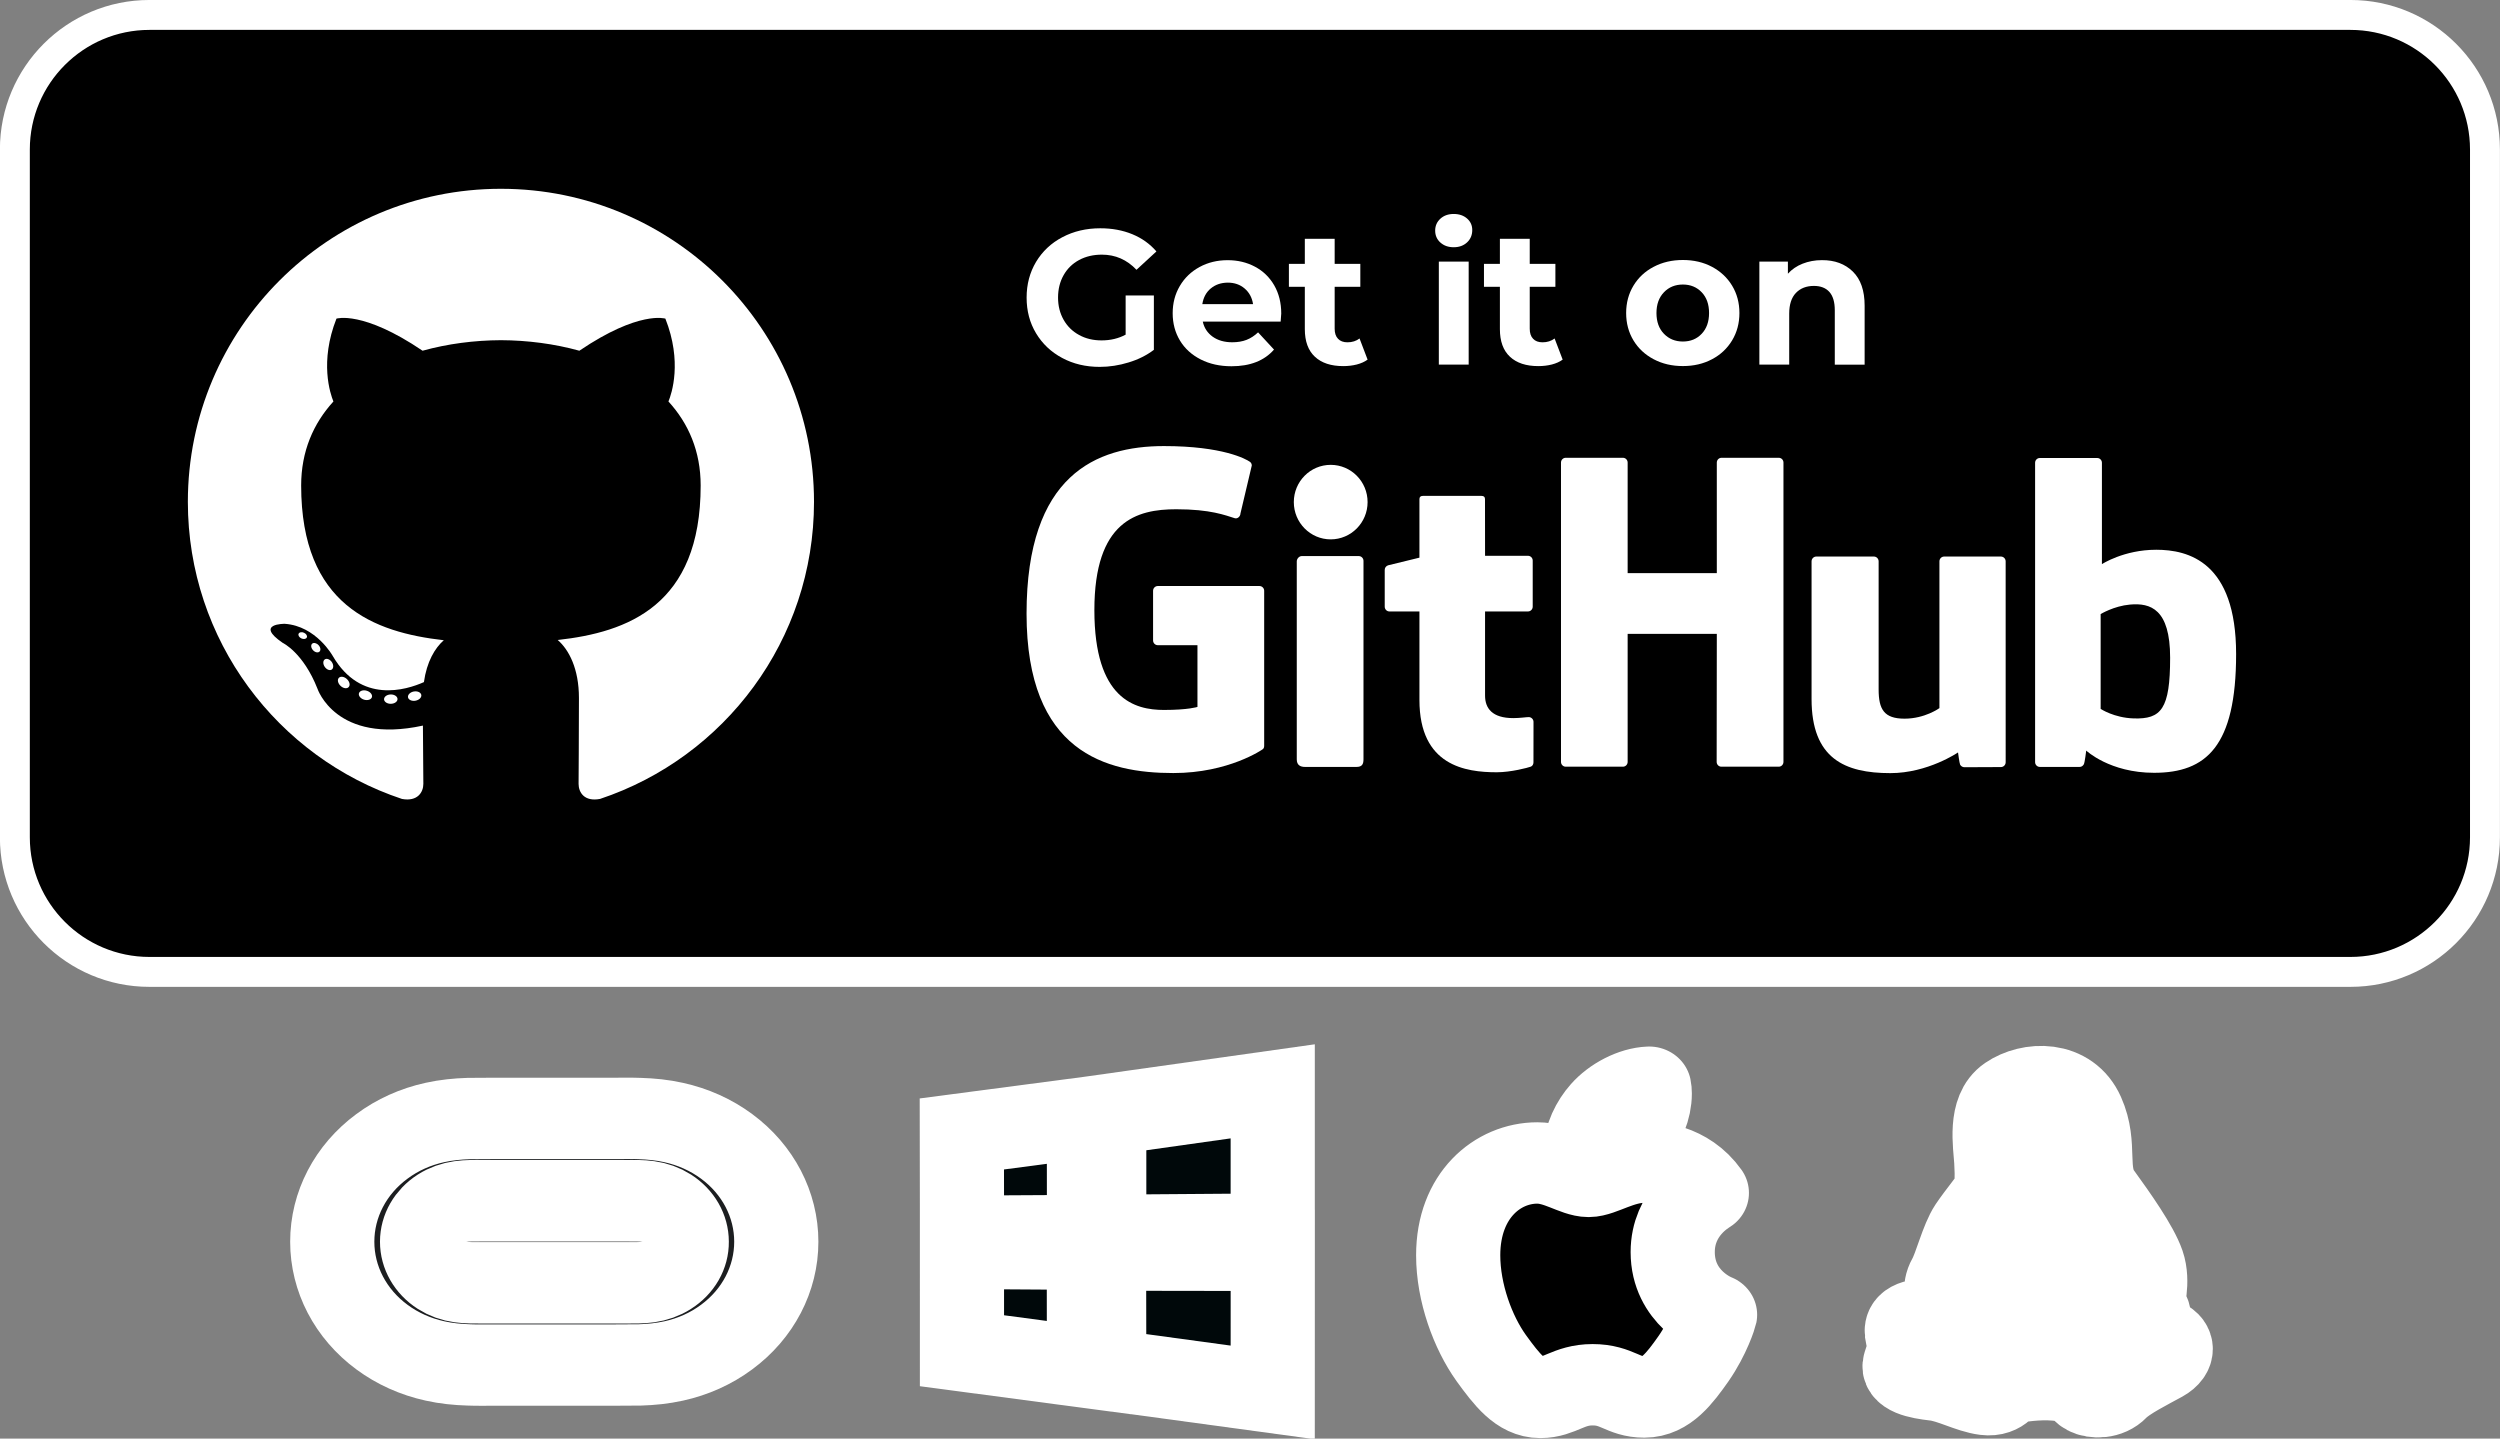 <svg width="202.66" height="116.62" version="1.1" viewBox="0 0 53.622 30.856" xmlns="http://www.w3.org/2000/svg" xmlns:xlink="http://www.w3.org/1999/xlink">
 <rect x="0" y="0" width="53.622" height="30.856" fill="#808080" stroke="none"/>
 <defs>
  <clipPath id="clipPath5505">
   <path d="m-177.28 424.99h576v-576h-576z"/>
  </clipPath>
  <clipPath id="clipPath5535">
   <path d="m-333.26 388.25h576v-576h-576z"/>
  </clipPath>
  <clipPath id="clipPath5487">
   <path d="m-209.44 399.95h576v-576h-576z"/>
  </clipPath>
  <clipPath id="clipPath5517">
   <path d="m-208.22 458.61h576v-576h-576z"/>
  </clipPath>
  <clipPath id="clipPath5541">
   <path d="m-398.03 416.16h576v-576h-576z"/>
  </clipPath>
  <clipPath id="clipPath5547">
   <path d="m-437.58 464.41h576v-576h-576z"/>
  </clipPath>
  <clipPath id="clipPath5481">
   <path d="m-257.2 416.02h576v-576h-576z"/>
  </clipPath>
  <clipPath id="clipPath4285-3">
   <path d="m-350.61 334.43h530.97v-551.99h-530.97z"/>
  </clipPath>
  <clipPath id="clipPath3995-7">
   <path d="m-313.09 421.13h530.97v-551.99h-530.97z"/>
  </clipPath>
  <clipPath id="clipPath3862-3">
   <path d="m-315.54 423.86h530.97v-551.99h-530.97z"/>
  </clipPath>
  <clipPath id="clipPath4007-6">
   <path d="m-317.92 427.34h530.97v-551.99h-530.97z"/>
  </clipPath>
  <clipPath id="clipPath4219-9">
   <path d="m-321.18 430.7h530.97v-551.99h-530.97z"/>
  </clipPath>
  <clipPath id="clipPath4105-2">
   <path d="m-325.68 432.65h530.97v-551.99h-530.97z"/>
  </clipPath>
  <clipPath id="clipPath3905-0">
   <path d="m-330.62 433.01h530.97v-551.99h-530.97z"/>
  </clipPath>
  <clipPath id="clipPath3983-3">
   <path d="m-335.22 432.23h530.97v-551.99h-530.97z"/>
  </clipPath>
 </defs>
 <g transform="matrix(.8 0 0 .8 -74.902 .001)">
  <path d="m97.402 0.53c-1.79 0-3.245 1.475-3.245 3.288v18.906c0 1.813 1.456 3.288 3.245 3.288h59.713c1.79 0 3.245-1.475 3.245-3.288v-18.906c0-1.813-1.456-3.288-3.245-3.288z" stroke-linecap="round" stroke-linejoin="round" stroke-width="5.375"/>
  <g transform="translate(9.454,-126.67)" fill="#fff" stroke-width="1.562">
   <path transform="matrix(.139 0 0 -.139 97.604 131.73)" d="m0 0c-33.347 0-60.388-27.035-60.388-60.388 0-26.68 17.303-49.316 41.297-57.301 3.018-0.559 4.126 1.31 4.126 2.905 0 1.439-0.056 6.197-0.082 11.243-16.8-3.653-20.345 7.125-20.345 7.125-2.747 6.979-6.705 8.836-6.705 8.836-5.479 3.748 0.413 3.671 0.413 3.671 6.064-0.426 9.257-6.224 9.257-6.224 5.386-9.231 14.127-6.562 17.573-5.019 0.543 3.902 2.107 6.567 3.834 8.075-13.413 1.526-27.513 6.705-27.513 29.844 0 6.592 2.359 11.979 6.222 16.208-0.627 1.522-2.694 7.664 0.586 15.982 0 0 5.071 1.622 16.61-6.191 4.817 1.338 9.983 2.009 15.115 2.033 5.132-0.024 10.302-0.695 15.128-2.033 11.526 7.813 16.59 6.191 16.59 6.191 3.287-8.318 1.22-14.46 0.593-15.982 3.872-4.229 6.214-9.616 6.214-16.208 0-23.195-14.127-28.301-27.574-29.796 2.166-1.874 4.096-5.549 4.096-11.183 0-8.08-0.069-14.583-0.069-16.572 0-1.608 1.086-3.491 4.147-2.898 23.982 7.994 41.263 30.622 41.263 57.294 0 33.353-27.037 60.388-60.388 60.388" clip-path="url(#clipPath4285-3)" fill-rule="evenodd" stroke-width="1.562"/>
   <g stroke-width="1.25">
    <path transform="matrix(.139 0 0 -.139 92.399 143.76)" d="m0 0c-0.133-0.301-0.605-0.391-1.035-0.184-0.439 0.197-0.684 0.606-0.542 0.907 0.13 0.308 0.602 0.394 1.04 0.188 0.438-0.197 0.688-0.61 0.537-0.911" clip-path="url(#clipPath3995-7)"/>
    <path transform="matrix(.139 0 0 -.139 92.738 144.14)" d="m0 0c-0.288-0.267-0.852-0.143-1.233 0.279-0.396 0.421-0.469 0.985-0.177 1.255 0.297 0.267 0.843 0.142 1.238-0.279 0.396-0.426 0.473-0.985 0.172-1.255" clip-path="url(#clipPath3862-3)"/>
    <path transform="matrix(.139 0 0 -.139 93.068 144.62)" d="m0 0c-0.37-0.258-0.976-0.017-1.35 0.52-0.37 0.538-0.37 1.182 9e-3 1.44 0.374 0.258 0.971 0.025 1.35-0.507 0.369-0.546 0.369-1.19-9e-3 -1.453" clip-path="url(#clipPath4007-6)"/>
    <path transform="matrix(.139 0 0 -.139 93.521 145.09)" d="m0 0c-0.331-0.365-1.036-0.267-1.552 0.231-0.528 0.487-0.675 1.178-0.344 1.543 0.336 0.366 1.045 0.263 1.565-0.231 0.524-0.486 0.683-1.182 0.331-1.543" clip-path="url(#clipPath4219-9)"/>
    <path transform="matrix(.139 0 0 -.139 94.145 145.36)" d="m0 0c-0.147-0.473-0.825-0.687-1.509-0.486-0.683 0.207-1.13 0.76-0.992 1.238 0.142 0.477 0.824 0.7 1.513 0.485 0.682-0.206 1.13-0.756 0.988-1.237" clip-path="url(#clipPath4105-2)"/>
    <path transform="matrix(.139 0 0 -.139 94.831 145.41)" d="m0 0c0.017-0.498-0.563-0.911-1.281-0.92-0.722-0.017-1.307 0.387-1.315 0.877 0 0.503 0.568 0.911 1.289 0.924 0.718 0.014 1.307-0.387 1.307-0.881" clip-path="url(#clipPath3905-0)"/>
    <path transform="matrix(.139 0 0 -.139 95.469 145.3)" d="m0 0c0.086-0.485-0.413-0.984-1.126-1.117-0.701-0.129-1.35 0.172-1.439 0.653-0.087 0.498 0.42 0.997 1.121 1.126 0.714 0.124 1.353-0.168 1.444-0.662" clip-path="url(#clipPath3983-3)"/>
   </g>
   <path class="st28" d="m147.19 127.47c1.769 0 3.207 1.438 3.207 3.207v18.441c0 1.769-1.438 3.207-3.207 3.207h-59.01c-1.769 0-3.207-1.438-3.207-3.207v-18.441c0-1.769 1.438-3.207 3.207-3.207h59.01m0-0.802h-59.01c-2.215 0-4.009 1.794-4.009 4.009v18.441c0 2.215 1.794 4.009 4.009 4.009h59.01c2.215 0 4.009-1.794 4.009-4.009v-18.441c0-2.215-1.794-4.009-4.009-4.009z" stroke-width=".331"/>
   <g stroke-width="1.25">
    <path transform="matrix(.09 0 0 -.09 117.94 142.38)" d="m0 0h-30.267c-0.781 0-1.415-0.634-1.415-1.415v-14.798c0-0.781 0.634-1.417 1.415-1.417h11.807v-18.385s-2.651-0.904-9.981-0.904c-8.647 0-20.727 3.16-20.727 29.724 0 26.569 12.579 30.064 24.388 30.064 10.222 0 14.626-1.799 17.428-2.667 0.881-0.269 1.695 0.608 1.695 1.389l3.377 14.298c0 0.366-0.124 0.805-0.54 1.104-1.138 0.813-8.081 4.697-25.621 4.697-20.205 0-40.932-8.596-40.932-49.921 0-41.327 23.73-47.485 43.727-47.485 16.557 0 26.601 7.075 26.601 7.075 0.414 0.229 0.459 0.808 0.459 1.073v46.153c0 0.781-0.633 1.415-1.414 1.415" clip-path="url(#clipPath5505)"/>
    <path transform="matrix(.09 0 0 -.09 131.99 139.07)" d="m0 0c0 0.788-0.624 1.423-1.405 1.423h-17.042c-0.779 0-1.411-0.635-1.411-1.423 0-3e-3 4e-3 -32.934 4e-3 -32.934h-26.564v32.934c0 0.788-0.627 1.423-1.407 1.423h-17.041c-0.775 0-1.407-0.635-1.407-1.423v-89.177c0-0.787 0.632-1.427 1.407-1.427h17.041c0.78 0 1.407 0.64 1.407 1.427v38.145h26.564s-0.046-38.142-0.046-38.145c0-0.787 0.631-1.427 1.412-1.427h17.082c0.78 0 1.404 0.64 1.406 1.427z" clip-path="url(#clipPath5535)"/>
    <path transform="matrix(.09 0 0 -.09 120.84 140.13)" d="m0 0c0 6.136-4.92 11.095-10.99 11.095-6.064 0-10.987-4.959-10.987-11.095 0-6.131 4.923-11.104 10.987-11.104 6.07 0 10.99 4.973 10.99 11.104" clip-path="url(#clipPath5487)"/>
    <path transform="matrix(.09 0 0 -.09 120.73 145.41)" d="m0 0v41.164c0 0.782-0.63 1.421-1.41 1.421h-16.988c-0.78 0-1.477-0.804-1.477-1.585v-58.977c0-1.733 1.08-2.249 2.478-2.249h15.306c1.679 0 2.091 0.826 2.091 2.277z" clip-path="url(#clipPath5517)"/>
    <path transform="matrix(.09 0 0 -.09 137.82 141.59)" d="m0 0h-16.911c-0.776 0-1.407-0.64-1.407-1.427v-43.725s-4.297-3.144-10.395-3.144-7.716 2.767-7.716 8.737v38.132c0 0.787-0.63 1.427-1.406 1.427h-17.164c-0.774 0-1.409-0.64-1.409-1.427v-41.018c0-17.736 9.884-22.075 23.481-22.075 11.156 0 20.15 6.164 20.15 6.164s0.427-3.248 0.622-3.633c0.193-0.384 0.698-0.773 1.244-0.773l10.919 0.049c0.774 0 1.409 0.64 1.409 1.424l-6e-3 59.862c0 0.787-0.632 1.427-1.411 1.427" clip-path="url(#clipPath5541)"/>
    <path transform="matrix(.09 0 0 -.09 141.38 145.93)" d="m0 0c-5.866 0.179-9.845 2.841-9.845 2.841v28.24s3.925 2.406 8.741 2.836c6.09 0.546 11.958-1.294 11.958-15.821 0-15.32-2.648-18.343-10.854-18.096m6.67 50.245c-9.605 0-16.138-4.285-16.138-4.285v30.196c0 0.788-0.63 1.423-1.406 1.423h-17.091c-0.777 0-1.408-0.635-1.408-1.423v-89.177c0-0.787 0.631-1.426 1.41-1.426h11.858c0.534 0 0.938 0.275 1.237 0.757 0.295 0.479 0.72 4.112 0.72 4.112s6.988-6.623 20.217-6.623c15.532 0 24.439 7.878 24.439 35.366s-14.226 31.08-23.838 31.08" clip-path="url(#clipPath5547)"/>
    <path transform="matrix(.09 0 0 -.09 125.14 141.57)" d="m0 0h-12.784s-0.019 16.885-0.019 16.889c0 0.639-0.329 0.959-1.069 0.959h-17.42c-0.677 0-1.041-0.298-1.041-0.95v-17.452s-8.73-2.107-9.32-2.277c-0.588-0.171-1.021-0.713-1.021-1.359v-10.967c0-0.789 0.63-1.426 1.409-1.426h8.932v-26.384c0-19.596 13.746-21.521 23.021-21.521 4.239 0 9.309 1.361 10.146 1.67 0.506 0.186 0.801 0.711 0.801 1.279l0.014 12.064c0 0.787-0.665 1.424-1.413 1.424-0.745 0-2.651-0.303-4.613-0.303-6.279 0-8.407 2.919-8.407 6.699 0 3.776-1e-3 25.072-1e-3 25.072h12.785c0.779 0 1.411 0.637 1.411 1.426v13.736c0 0.787-0.632 1.421-1.411 1.421" clip-path="url(#clipPath5481)"/>
   </g>
   <g stroke-width=".331">
    <path class="st28" d="m114.35 134.59h0.76v1.458c-0.196 0.148-0.42 0.26-0.678 0.338-0.257 0.079-0.515 0.119-0.775 0.119-0.374 0-0.709-0.08-1.005-0.239-0.298-0.159-0.531-0.38-0.701-0.662-0.17-0.282-0.253-0.601-0.253-0.957 0-0.356 0.085-0.675 0.253-0.957 0.17-0.282 0.404-0.504 0.706-0.662 0.301-0.159 0.64-0.239 1.017-0.239 0.314 0 0.601 0.053 0.858 0.159 0.257 0.106 0.473 0.26 0.646 0.462l-0.534 0.492c-0.257-0.271-0.566-0.406-0.928-0.406-0.229 0-0.433 0.048-0.611 0.144-0.178 0.096-0.316 0.231-0.415 0.406-0.099 0.175-0.149 0.375-0.149 0.601 0 0.223 0.05 0.42 0.149 0.595 0.099 0.175 0.237 0.311 0.414 0.407 0.176 0.098 0.377 0.146 0.603 0.146 0.239 0 0.455-0.051 0.646-0.154v-1.05z"/>
    <path class="st28" d="m118.51 135.29h-2.089c0.037 0.172 0.127 0.306 0.266 0.406 0.14 0.099 0.314 0.149 0.524 0.149 0.144 0 0.271-0.021 0.382-0.064 0.111-0.043 0.215-0.111 0.311-0.202l0.427 0.462c-0.26 0.298-0.64 0.447-1.14 0.447-0.311 0-0.587-0.061-0.826-0.183-0.239-0.122-0.425-0.29-0.555-0.505-0.13-0.215-0.196-0.46-0.196-0.734 0-0.271 0.064-0.515 0.192-0.731 0.128-0.218 0.305-0.386 0.529-0.508 0.224-0.122 0.475-0.183 0.752-0.183 0.271 0 0.515 0.058 0.734 0.175 0.22 0.117 0.391 0.284 0.516 0.5 0.125 0.218 0.188 0.47 0.188 0.757-2e-3 0.01-6e-3 0.082-0.016 0.215zm-1.875-0.888c-0.123 0.103-0.199 0.244-0.226 0.42h1.36c-0.027-0.175-0.103-0.314-0.226-0.419s-0.274-0.157-0.452-0.157c-0.18 2e-3 -0.332 0.053-0.455 0.156z"/>
    <path class="st28" d="m120.84 136.31c-0.079 0.058-0.175 0.101-0.29 0.131-0.115 0.029-0.236 0.043-0.362 0.043-0.329 0-0.582-0.083-0.762-0.252-0.18-0.168-0.269-0.414-0.269-0.739v-1.135h-0.427v-0.616h0.427v-0.672h0.8v0.672h0.688v0.616h-0.688v1.124c0 0.117 0.03 0.207 0.09 0.269 0.059 0.064 0.144 0.095 0.253 0.095 0.127 0 0.234-0.034 0.324-0.103z"/>
    <path class="st28" d="m122.79 133.17c-0.093-0.085-0.138-0.192-0.138-0.319s0.046-0.233 0.138-0.318c0.093-0.085 0.212-0.128 0.359-0.128 0.148 0 0.266 0.042 0.359 0.123 0.093 0.082 0.138 0.184 0.138 0.308 0 0.133-0.046 0.244-0.138 0.33-0.093 0.087-0.212 0.131-0.359 0.131-0.148 0-0.266-0.043-0.359-0.128zm-0.04 0.513h0.8v2.761h-0.8z"/>
    <path class="st28" d="m126.07 136.31c-0.079 0.058-0.175 0.101-0.29 0.131-0.115 0.029-0.236 0.043-0.362 0.043-0.329 0-0.582-0.083-0.762-0.252-0.18-0.168-0.269-0.414-0.269-0.739v-1.135h-0.427v-0.616h0.427v-0.672h0.8v0.672h0.688v0.616h-0.688v1.124c0 0.117 0.03 0.207 0.09 0.269 0.059 0.064 0.144 0.095 0.253 0.095 0.127 0 0.234-0.034 0.324-0.103z"/>
    <path class="st28" d="m128.51 136.3c-0.231-0.122-0.412-0.29-0.542-0.505-0.13-0.215-0.196-0.46-0.196-0.734 0-0.274 0.066-0.518 0.196-0.734 0.13-0.215 0.311-0.385 0.542-0.505 0.231-0.122 0.492-0.183 0.783-0.183 0.29 0 0.552 0.061 0.781 0.183 0.229 0.122 0.409 0.29 0.539 0.505 0.13 0.215 0.196 0.46 0.196 0.734 0 0.274-0.066 0.518-0.196 0.734-0.13 0.215-0.309 0.385-0.539 0.505-0.229 0.122-0.489 0.183-0.781 0.183-0.292 0-0.552-0.061-0.783-0.183zm1.288-0.683c0.131-0.138 0.197-0.324 0.197-0.556 0-0.233-0.066-0.419-0.197-0.556-0.131-0.138-0.3-0.208-0.505-0.208-0.205 0-0.375 0.069-0.508 0.208-0.133 0.138-0.2 0.324-0.2 0.556 0 0.233 0.067 0.419 0.2 0.556 0.133 0.138 0.303 0.208 0.508 0.208 0.205 0 0.374-0.069 0.505-0.208z"/>
    <path class="st28" d="m133.85 133.95c0.21 0.205 0.316 0.51 0.316 0.914v1.581h-0.8v-1.458c0-0.22-0.048-0.382-0.144-0.491-0.096-0.107-0.234-0.162-0.415-0.162-0.202 0-0.362 0.062-0.483 0.188-0.12 0.125-0.18 0.311-0.18 0.556v1.366h-0.8v-2.761h0.765v0.324c0.106-0.117 0.237-0.207 0.394-0.269 0.157-0.062 0.33-0.095 0.518-0.095 0.343-2e-3 0.619 0.101 0.829 0.306z"/>
   </g>
  </g>
 </g>
 <g transform="matrix(.834 0 0 .806 -79.191 -.342)" stroke-width="1.22">
  <g stroke="#fff" stroke-width="2.165">
   <path class="st0" d="m113.64 30.93c-0.4-0.306-0.864-0.521-1.365-0.635-0.285-0.066-0.575-0.096-0.869-0.105-0.216-9e-3 -0.437-4e-3 -0.653-4e-3h-3.094c-0.216 0-0.437 0-0.653 4e-3 -0.294 9e-3 -0.579 0.039-0.869 0.105-0.501 0.114-0.961 0.328-1.361 0.635-0.809 0.617-1.278 1.549-1.278 2.538 0 0.989 0.469 1.921 1.278 2.538 0.4 0.306 0.864 0.521 1.365 0.635 0.285 0.066 0.575 0.096 0.869 0.105 0.216 9e-3 0.437 4e-3 0.653 4e-3h3.094c0.216 0 0.437 0 0.653-4e-3 0.294-9e-3 0.579-0.039 0.869-0.105 0.501-0.114 0.961-0.328 1.361-0.635 0.809-0.617 1.278-1.549 1.278-2.538 0-0.989-0.469-1.921-1.278-2.538zm-1.512 3.422c-0.152 0.101-0.322 0.162-0.501 0.188-0.179 0.026-0.363 0.022-0.542 0.022h-3.747c-0.184 0-0.363 4e-3 -0.542-0.022-0.184-0.026-0.349-0.087-0.501-0.188-0.303-0.201-0.487-0.53-0.487-0.884 0-0.354 0.184-0.683 0.487-0.884 0.152-0.101 0.322-0.162 0.501-0.188 0.179-0.026 0.363-0.022 0.542-0.022h3.747c0.184 0 0.363-4e-3 0.542 0.022 0.184 0.026 0.349 0.087 0.501 0.188 0.303 0.201 0.487 0.53 0.487 0.884 4e-3 0.354-0.179 0.683-0.487 0.884z" fill="#1c1e20" stroke-linejoin="round" style="paint-order:markers stroke fill"/>
   <path d="m119.69 30.6 3.268-0.445 2e-3 3.148-3.266 0.019zm3.266 3.067 3e-3 3.151-3.266-0.449-1.8e-4 -2.724zm0.396-3.569 4.333-0.632v3.798l-4.333 0.034zm4.334 3.599-9.7e-4 3.781-4.333-0.611-5e-3 -3.177z" fill="#00080a" style="paint-order:markers stroke fill"/>
   <path d="m138.85 32.17c-0.047 0.037-0.878 0.514-0.878 1.573 0 1.225 1.057 1.659 1.089 1.669-5e-3 0.026-0.168 0.594-0.557 1.172-0.347 0.509-0.71 1.016-1.262 1.016-0.552 0-0.694-0.326-1.331-0.326-0.621 0-0.841 0.337-1.346 0.337-0.505 0-0.857-0.471-1.262-1.049-0.469-0.679-0.848-1.733-0.848-2.734 0-1.605 1.026-2.456 2.035-2.456 0.536 0 0.983 0.358 1.32 0.358 0.321 0 0.82-0.38 1.431-0.38 0.231 0 1.062 0.021 1.609 0.819zm-1.899-1.498c0.252-0.305 0.431-0.727 0.431-1.15 0-0.059-5e-3 -0.118-0.015-0.166-0.411 0.016-0.899 0.278-1.194 0.626-0.231 0.268-0.447 0.69-0.447 1.119 0 0.064 0.011 0.129 0.015 0.149 0.026 5e-3 0.068 0.011 0.11 0.011 0.368 0 0.832-0.251 1.099-0.589z" stroke-linecap="round" stroke-linejoin="round" style="paint-order:markers stroke fill"/>
  </g>
  <path d="m146.51 30.37-0.183 1.913-0.806 1.416-0.377 1.388-0.946 0.649-0.097 0.447 0.025 0.812 1.925 0.566 0.49-0.428 1.906-0.038 0.356 0.557 1.792-1.285-0.813-1.273-2.08-4.725z" fill="#fff" stroke-width="1.503" style="paint-order:markers stroke fill"/>
  <path d="m144.72 37.15c0.424 0.052 0.9 0.334 1.299 0.384 0.401 0.052 0.525-0.28 0.525-0.28s0.451-0.104 0.925-0.115c0.475-0.014 0.924 0.101 0.924 0.101s0.087 0.205 0.25 0.294c0.163 0.091 0.513 0.104 0.737-0.139 0.225-0.245 0.825-0.553 1.161-0.745 0.339-0.193 0.277-0.487 0.064-0.577-0.213-0.089-0.387-0.23-0.374-0.501 0.012-0.268-0.188-0.447-0.188-0.447s0.175-0.59 0.012-1.08c-0.163-0.487-0.699-1.27-1.111-1.859-0.412-0.59-0.062-1.272-0.438-2.143-0.375-0.872-1.349-0.821-1.874-0.449-0.525 0.372-0.364 1.294-0.339 1.732 0.025 0.435 0.012 0.747-0.037 0.859-0.049 0.114-0.387 0.527-0.612 0.872-0.224 0.348-0.387 1.065-0.551 1.362-0.161 0.294-0.049 0.563-0.049 0.563s-0.112 0.04-0.201 0.233c-0.087 0.191-0.261 0.282-0.575 0.344-0.311 0.066-0.311 0.272-0.236 0.503 0.075 0.23 0 0.36-0.087 0.654-0.087 0.294 0.349 0.384 0.774 0.435zm4.407-1.343c0.223 0.1 0.543-0.039 0.64-0.139 0.097-0.1 0.166-0.248 0.166-0.248s0.097 0.05 0.087 0.208c-0.01 0.16 0.067 0.389 0.213 0.468 0.146 0.079 0.369 0.189 0.253 0.299-0.118 0.11-0.768 0.379-0.962 0.589-0.193 0.208-0.446 0.379-0.6 0.329-0.156-0.05-0.292-0.268-0.225-0.588 0.069-0.319 0.127-0.668 0.118-0.868-0.01-0.2-0.049-0.468 0-0.508 0.049-0.039 0.126-0.02 0.126-0.02s-0.039 0.379 0.184 0.478zm-1.445-5.392c0.215 0 0.387 0.219 0.387 0.487 0 0.191-0.087 0.356-0.215 0.435-0.032-0.014-0.066-0.029-0.103-0.045 0.077-0.039 0.131-0.139 0.131-0.255 0-0.151-0.09-0.275-0.204-0.275-0.111 0-0.203 0.124-0.203 0.275 0 0.055 0.013 0.11 0.035 0.153-0.067-0.028-0.127-0.052-0.176-0.07-0.025-0.066-0.04-0.14-0.04-0.219 2e-5 -0.269 0.172-0.487 0.387-0.487zm-0.531 0.84c0.106 0.019 0.396 0.148 0.503 0.188 0.107 0.038 0.226 0.108 0.215 0.179-0.013 0.073-0.069 0.073-0.215 0.164-0.144 0.089-0.459 0.289-0.56 0.303-0.1 0.014-0.157-0.044-0.265-0.115-0.107-0.072-0.308-0.241-0.258-0.33 0 0 0.157-0.124 0.226-0.187 0.069-0.066 0.246-0.22 0.354-0.2zm-0.463-0.762c0.169 0 0.307 0.207 0.307 0.461 0 0.046-5e-3 0.089-0.013 0.133-0.042 0.014-0.084 0.036-0.124 0.072-0.02 0.017-0.038 0.033-0.055 0.05 0.027-0.052 0.037-0.126 0.025-0.203-0.023-0.137-0.114-0.239-0.203-0.226-0.089 0.015-0.142 0.141-0.121 0.281 0.024 0.141 0.112 0.243 0.203 0.227 5e-3 -2e-3 0.01-4e-3 0.015-5e-3 -0.043 0.043-0.084 0.081-0.126 0.112-0.122-0.059-0.213-0.234-0.213-0.441 3e-5 -0.256 0.136-0.461 0.305-0.461zm-0.942 3.334c0.174-0.282 0.287-0.898 0.461-1.103 0.176-0.204 0.311-0.64 0.25-0.833 0 0 0.375 0.461 0.637 0.386 0.262-0.078 0.85-0.527 0.937-0.449 0.087 0.077 0.836 1.77 0.912 2.308 0.075 0.538-0.05 0.95-0.05 0.95s-0.287-0.078-0.324 0.101c-0.037 0.181-0.037 0.835-0.037 0.835s-0.387 0.551-0.987 0.642c-0.6 0.089-0.9 0.024-0.9 0.024l-0.337-0.396s0.262-0.04 0.225-0.31c-0.037-0.268-0.8-0.64-0.937-0.974-0.137-0.334-0.025-0.898 0.151-1.181zm-1.483 2.021c0.03-0.132 0.419-0.132 0.568-0.225 0.149-0.093 0.179-0.36 0.3-0.43 0.119-0.072 0.339 0.184 0.429 0.329 0.089 0.141 0.429 0.757 0.568 0.911 0.141 0.155 0.27 0.36 0.23 0.544-0.038 0.184-0.25 0.319-0.25 0.319-0.189 0.06-0.717-0.174-0.957-0.277-0.24-0.104-0.85-0.134-0.928-0.226-0.081-0.093 0.039-0.298 0.07-0.492 0.028-0.197-0.06-0.319-0.03-0.451z" stroke="#fff" stroke-linejoin="round" stroke-width="2.165" style="paint-order:markers stroke fill"/>
 </g>
</svg>
